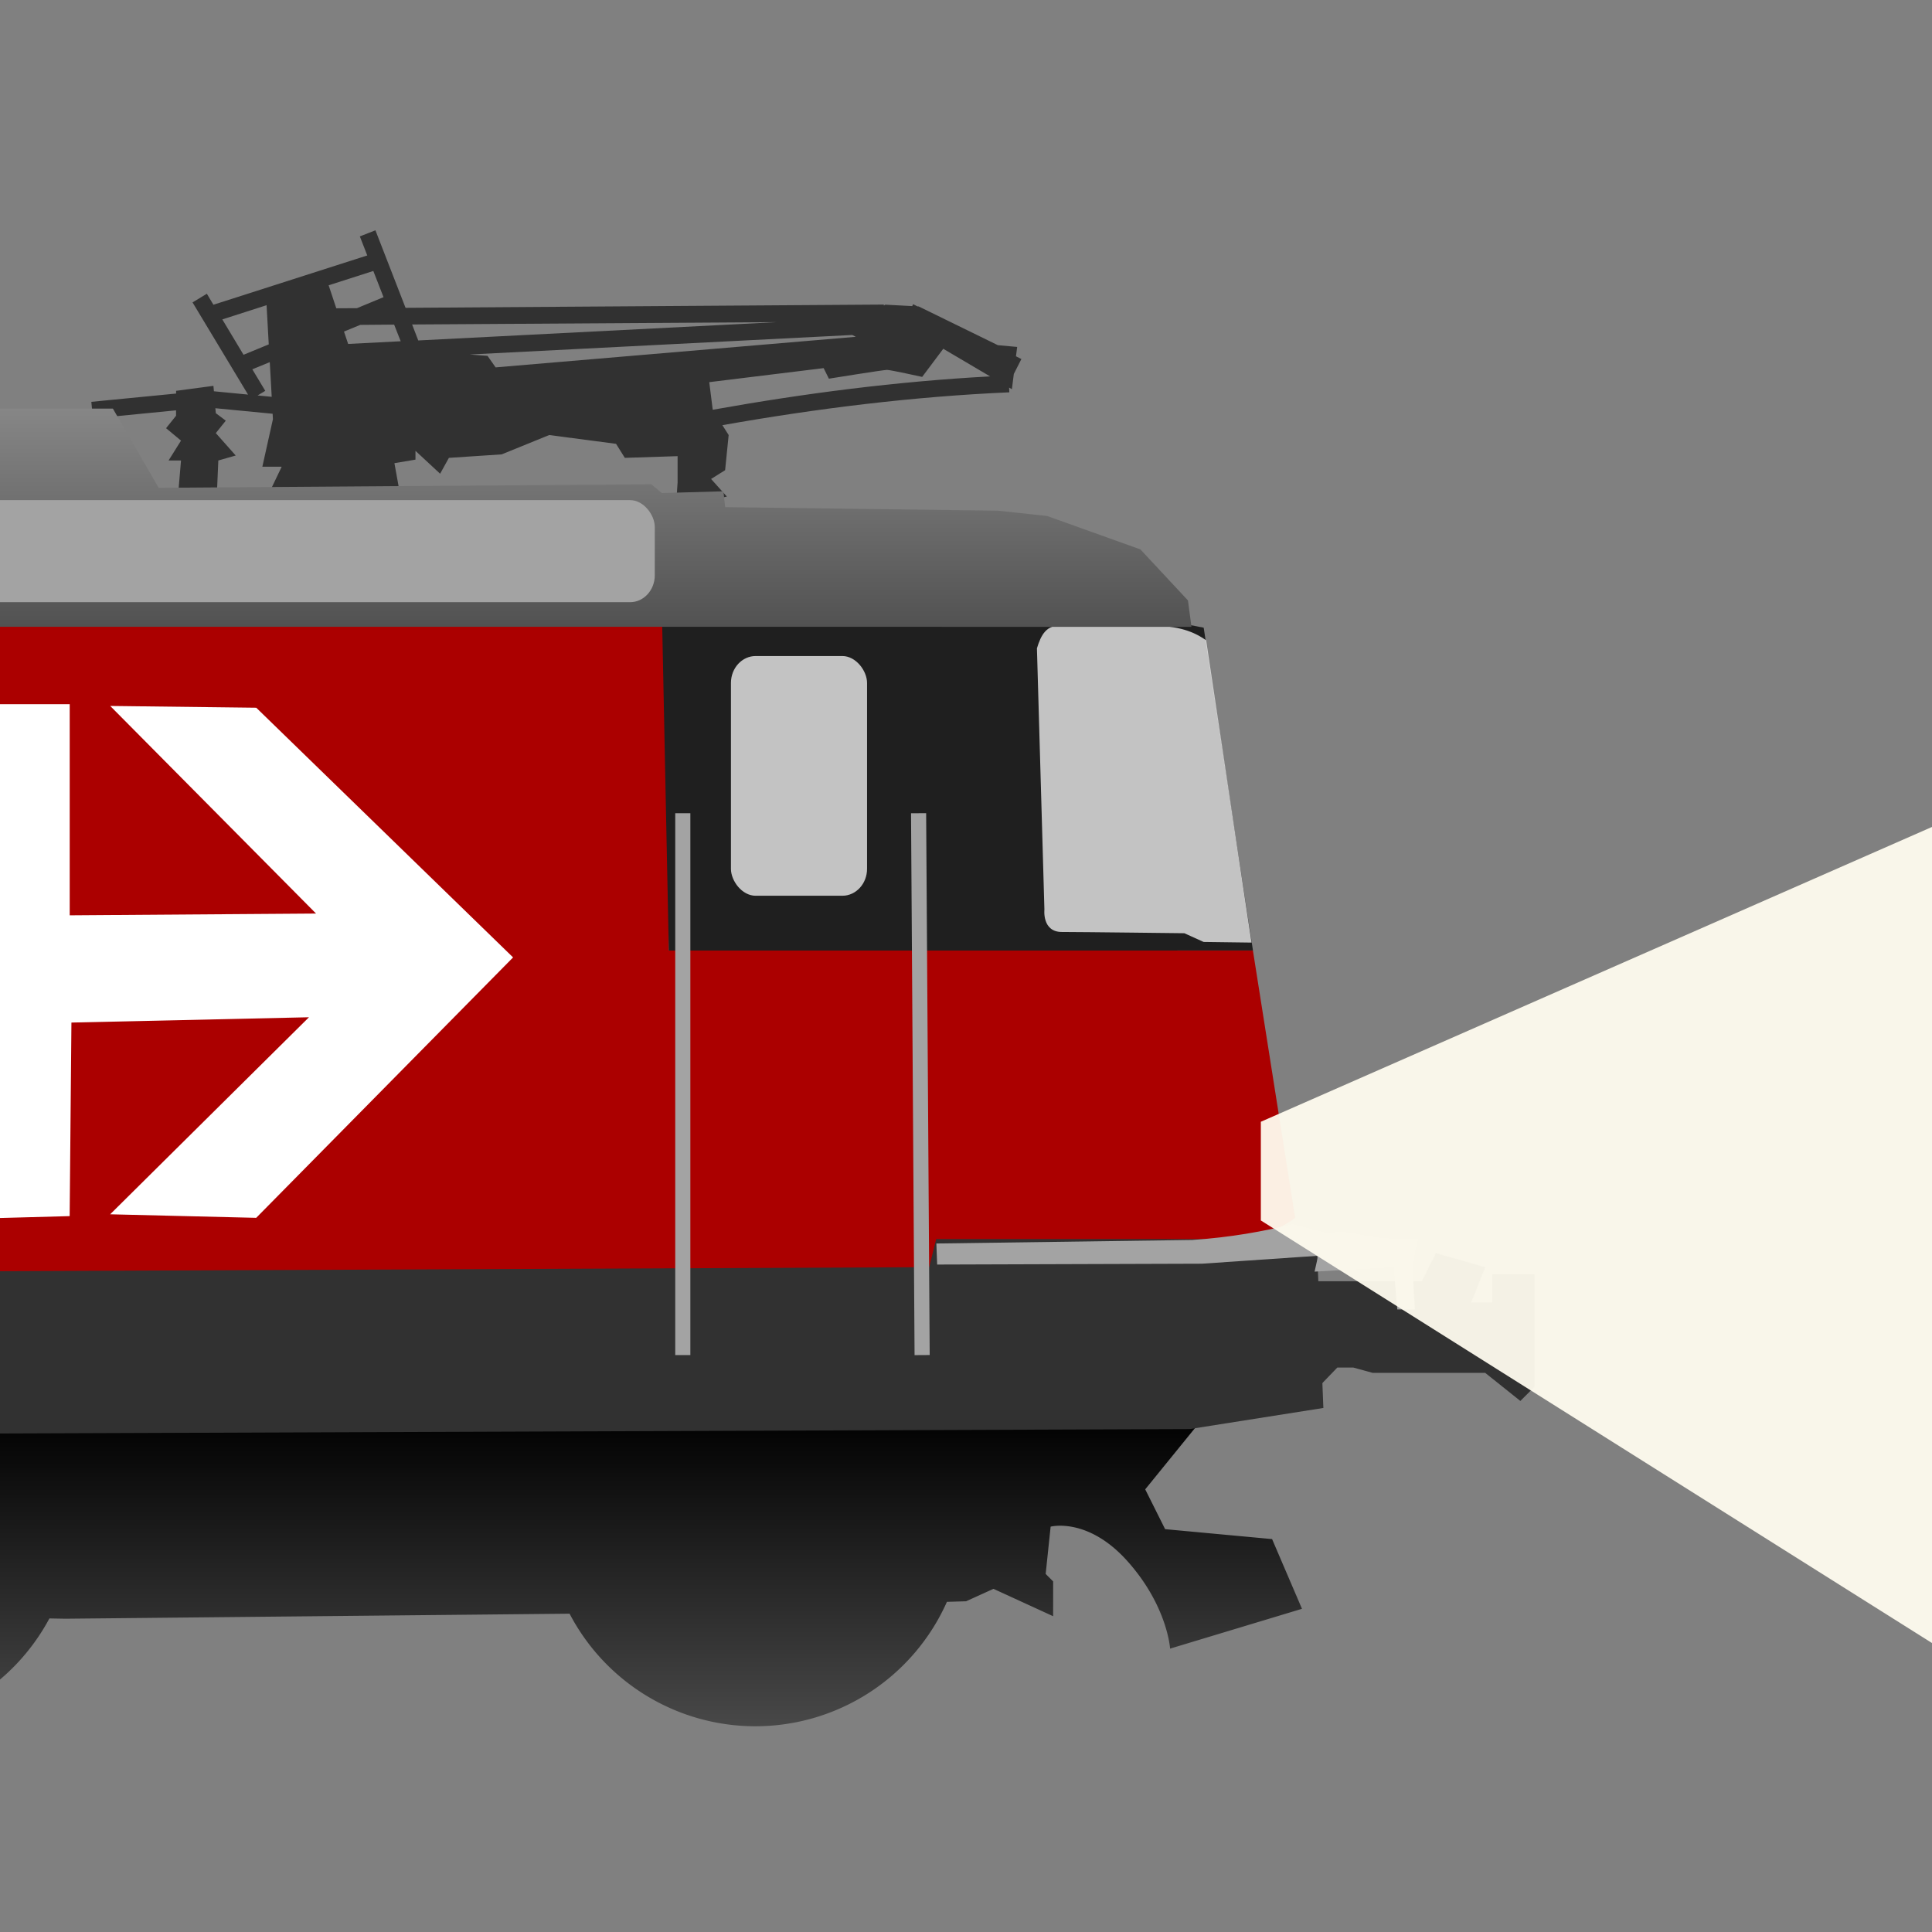 <?xml version="1.0" encoding="UTF-8" standalone="no"?>
<!-- Created with Inkscape (http://www.inkscape.org/) -->

<svg
   width="128"
   height="128"
   viewBox="0 0 33.867 33.867"
   version="1.1"
   id="svg5"
   xml:space="preserve"
   inkscape:version="1.2.2 (732a01da63, 2022-12-09, custom)"
   sodipodi:docname="logo-night.svg"
   inkscape:export-filename="../9b4aff8e/logo-night-256.png"
   inkscape:export-xdpi="192"
   inkscape:export-ydpi="192"
   xmlns:inkscape="http://www.inkscape.org/namespaces/inkscape"
   xmlns:sodipodi="http://sodipodi.sourceforge.net/DTD/sodipodi-0.dtd"
   xmlns:xlink="http://www.w3.org/1999/xlink"
   xmlns="http://www.w3.org/2000/svg"
   xmlns:svg="http://www.w3.org/2000/svg"><rect x="0" y="0" width="33.867" height="33.867" fill="#808080" stroke="none"/><sodipodi:namedview
     id="namedview7"
     pagecolor="#ffffff"
     bordercolor="#666666"
     borderopacity="1.0"
     inkscape:showpageshadow="2"
     inkscape:pageopacity="0.0"
     inkscape:pagecheckerboard="0"
     inkscape:deskcolor="#d1d1d1"
     inkscape:document-units="px"
     showgrid="false"
     inkscape:zoom="3.3638608"
     inkscape:cx="109.54674"
     inkscape:cy="66.73879"
     inkscape:window-width="1920"
     inkscape:window-height="1052"
     inkscape:window-x="1920"
     inkscape:window-y="0"
     inkscape:window-maximized="1"
     inkscape:current-layer="layer2" /><defs
     id="defs2"><linearGradient
       inkscape:collect="always"
       id="linearGradient4899"><stop
         style="stop-color:#878787;stop-opacity:1;"
         offset="0"
         id="stop4895" /><stop
         style="stop-color:#515151;stop-opacity:1;"
         offset="1"
         id="stop4897" /></linearGradient><linearGradient
       inkscape:collect="always"
       id="linearGradient4846"><stop
         style="stop-color:#4b4b4b;stop-opacity:1;"
         offset="0"
         id="stop4842" /><stop
         style="stop-color:#000000;stop-opacity:1;"
         offset="1"
         id="stop4844" /></linearGradient><linearGradient
       inkscape:collect="always"
       xlink:href="#linearGradient4846"
       id="linearGradient4848"
       x1="17.284"
       y1="28.355"
       x2="17.284"
       y2="23.243"
       gradientUnits="userSpaceOnUse"
       gradientTransform="matrix(1.109,0,0,1.109,-11.962,-0.979)" /><linearGradient
       inkscape:collect="always"
       xlink:href="#linearGradient4846"
       id="linearGradient4856"
       x1="1.219"
       y1="26.762"
       x2="1.337"
       y2="23.459"
       gradientUnits="userSpaceOnUse"
       gradientTransform="matrix(1.109,0,0,1.109,-11.962,-0.979)" /><linearGradient
       inkscape:collect="always"
       xlink:href="#linearGradient4899"
       id="linearGradient4901"
       x1="16.713"
       y1="7.286"
       x2="16.713"
       y2="10.845"
       gradientUnits="userSpaceOnUse"
       gradientTransform="matrix(1.109,0,0,1.109,-11.962,-0.979)" /></defs><g
     inkscape:groupmode="layer"
     id="layer2"
     inkscape:label="Layer 3"
     style="display:inline"><rect
       style="display:inline;vector-effect:non-scaling-stroke;fill:#000000;fill-opacity:0.947;stroke-width:0.265;stroke-linecap:round;-inkscape-stroke:hairline"
       id="rect1086"
       width="39.17"
       height="38.069"
       x="35.001"
       y="-0.157"
       rx="0.433"
       ry="0.472" /></g><g
     inkscape:label="Layer 1"
     inkscape:groupmode="layer"
     id="layer1"
     style="display:inline"><path
       style="display:inline;vector-effect:non-scaling-stroke;fill:url(#linearGradient4856);fill-opacity:1;stroke:none;stroke-width:0.265;stroke-linecap:butt;stroke-linejoin:miter;stroke-dasharray:none;stroke-opacity:1;-inkscape-stroke:hairline"
       d="M -7.862,25.147 V 25.888 H -8.254 v 0.741 l -0.741,0.044 -0.087,-0.698 h -0.218 c 0,0 0.131,1.265 -0.131,1.657 -0.24,0.359 -1.178,0.174 -1.178,0.174 0,0 -0.131,0.698 -0.393,0.698 -0.667,-3e-6 -0.785,0.087 -0.785,0.087 l -0.044,0.567 -0.698,-0.044 0.087,-4.362 z"
       id="path4644"
       sodipodi:nodetypes="cccccccscsccccc" /><path
       id="path4642"
       style="display:inline;vector-effect:non-scaling-stroke;fill:url(#linearGradient4848);fill-opacity:1;stroke:none;stroke-width:0.265;stroke-linecap:butt;stroke-linejoin:miter;stroke-dasharray:none;stroke-opacity:1;-inkscape-stroke:hairline"
       d="m 13.24,22.906 a 3.677,3.677 0 0 0 -3.24,1.944 l -9.103,0.113 a 3.677,3.677 0 0 0 -3.272,-2.005 3.677,3.677 0 0 0 -3.315,2.086 l -1.278,0.016 -0.393,0.218 -0.523,1.047 0.349,1.57 0.829,-0.392 0.567,0.741 h 0.436 l 0.022,4.68e-4 a 3.677,3.677 0 0 0 3.305,2.068 3.677,3.677 0 0 0 3.242,-1.942 l 0.278,0.005 8.811,-0.088 0.029,-9.05e-4 a 3.677,3.677 0 0 0 3.256,1.974 3.677,3.677 0 0 0 3.359,-2.181 l 0.336,-0.01 0.48,-0.218 1.046,0.48 v -0.61 l -0.131,-0.131 0.087,-0.829 c 0,0 0.654,-0.174 1.352,0.611 0.698,0.785 0.742,1.527 0.742,1.527 l 2.312,-0.698 -0.524,-1.222 -1.875,-0.174 -0.349,-0.698 1.134,-1.396 -4.77,0.059 a 3.677,3.677 0 0 0 -3.199,-1.864 z" /><path
       style="vector-effect:non-scaling-stroke;fill:#313131;fill-opacity:1;stroke:none;stroke-width:0.265;stroke-linecap:butt;stroke-linejoin:miter;stroke-dasharray:none;stroke-opacity:1;-inkscape-stroke:hairline"
       d="m -12.208,22.707 v 2.467 l 33.062,-0.123 2.344,-0.37 -0.123,-3.084 -3.516,-0.185 -31.798,0.894 z"
       id="path4029"
       sodipodi:nodetypes="cccccccc" /><path
       style="vector-effect:non-scaling-stroke;fill:#ab0000;fill-opacity:1;stroke:none;stroke-width:0.265;stroke-linecap:butt;stroke-linejoin:miter;stroke-dasharray:none;stroke-opacity:1;-inkscape-stroke:hairline"
       d="m -11.962,10.987 23.686,-0.37 v 6.045 h 10.239 l 0.74,4.688 c 0,0 -0.493,0.37 -0.987,0.37 -0.493,0 -5.305,0 -5.305,0 l -0.123,0.493 -28.374,0.123 z"
       id="path4027" /><path
       style="vector-effect:non-scaling-stroke;fill:#1f1f1f;fill-opacity:1;stroke:none;stroke-width:0.265;stroke-linecap:butt;stroke-linejoin:miter;stroke-dasharray:none;stroke-opacity:1;-inkscape-stroke:hairline"
       d="m 21.964,16.662 -0.864,-5.659 -1.357,-0.262 -8.142,-0.123 0.123,6.045 z"
       id="path4033"
       sodipodi:nodetypes="cccccc" /><path
       style="vector-effect:non-scaling-stroke;fill:#313131;fill-opacity:1;stroke:none;stroke-width:0.265;stroke-linecap:butt;stroke-linejoin:miter;stroke-dasharray:none;stroke-opacity:1;-inkscape-stroke:hairline"
       d="m 22.519,22.46 h 2.406 l 0.247,-0.493 0.864,0.247 -0.247,0.617 H 26.158 V 22.337 h 0.74 v 1.974 l -0.247,0.247 -0.617,-0.493 h -1.974 l -0.339,-0.093 h -0.278 l -0.401,0.416 z"
       id="path4042"
       sodipodi:nodetypes="cccccccccccccccc" /><path
       id="path4722"
       style="fill:#313131;fill-opacity:1;stroke:none;stroke-width:0.265px;stroke-linecap:butt;stroke-linejoin:miter;stroke-opacity:1"
       d="m 6.581,4.037 -0.273,0.107 0.13,0.334 -2.697,0.864 -0.115,-0.193 -0.251,0.152 0.973,1.616 -0.598,-0.058 -0.009,-0.095 -0.654,0.087 v 0.048 l -1.486,0.145 0.028,0.292 1.457,-0.143 v 0.095 l -0.175,0.218 0.262,0.218 -0.218,0.348 h 0.218 l -0.087,1.023 h 0.697 l 0.044,-1.023 0.305,-0.087 -0.349,-0.393 0.175,-0.218 -0.175,-0.131 -0.008,-0.087 1.004,0.097 0.005,0.096 -0.185,0.832 h 0.339 L 4.724,8.628 H 7.006 L 6.914,8.119 7.283,8.057 V 7.903 l 0.432,0.401 0.154,-0.278 0.925,-0.061 0.833,-0.339 1.172,0.154 0.154,0.246 0.925,-0.03 V 8.458 L 11.848,8.89 12.742,8.705 12.465,8.396 12.711,8.242 12.773,7.626 12.663,7.453 c 1.653,-0.292 3.326,-0.501 5.03,-0.576 l -0.004,-0.083 0.049,0.029 0.034,-0.27 5.74e-4,5.733e-4 0.132,-0.26 -0.095,-0.048 0.021,-0.164 -0.339,-0.031 -1.388,-0.679 -0.022,-0.001 -0.074,-0.038 -0.017,0.033 -0.473,-0.025 -0.024,0.015 V 5.339 L 7.109,5.396 Z M 6.544,4.75 6.723,5.209 6.258,5.402 5.895,5.404 5.761,5.001 Z M 4.673,5.35 4.711,6.037 4.269,6.219 3.897,5.599 Z M 13.62,5.647 7.332,5.968 7.224,5.688 Z m -6.711,0.043 0.115,0.292 -0.921,0.047 -0.073,-0.217 0.285,-0.117 z m 8.031,0.182 0.062,0.032 -6.314,0.536 -0.142,-0.202 -0.312,-0.024 z m 1.595,0.242 0.821,0.484 c -1.649,0.089 -3.265,0.299 -4.862,0.585 l -0.061,-0.484 2.005,-0.246 0.092,0.185 c 0,0 0.956,-0.154 1.018,-0.154 0.062,0 0.617,0.123 0.617,0.123 z M 4.729,6.348 4.763,6.956 4.516,6.932 4.65,6.851 4.423,6.474 Z m -10.715,0.414 -0.087,0.48 c -0.011,0.39 -0.024,0.779 -0.262,0.829 l 0.349,1.154 h 0.48 l 0.044,-0.979 0.349,-0.218 -0.305,-0.305 0.218,-0.131 -0.131,-0.261 0.044,-0.567 z"
       sodipodi:nodetypes="cccccccccccccccccccccccccccccccccccccccccccccccccccccccccccccccccccccccccccccccccccccccccccccccccccccscccccccccccccccccccc" /><path
       style="vector-effect:non-scaling-stroke;fill:#ffffff;fill-opacity:1;stroke:none;stroke-width:0.265;stroke-linecap:butt;stroke-linejoin:miter;stroke-dasharray:none;stroke-opacity:1;-inkscape-stroke:hairline"
       d="m 4.492,12.406 -2.56,-0.031 3.608,3.639 -4.318,0.031 V 12.344 h -2.313 l -0.031,3.701 -4.225,0.123 3.485,-3.763 -2.406,3e-6 -4.472,4.534 4.441,4.441 2.591,-0.031 -3.454,-3.423 4.194,-0.031 -0.093,3.485 2.282,-0.062 0.031,-3.393 4.164,-0.093 -3.485,3.454 2.56,0.062 4.503,-4.565 z"
       id="path4524"
       sodipodi:nodetypes="ccccccccccccccccccccccc" /><rect
       style="vector-effect:non-scaling-stroke;fill:#ffffff;fill-opacity:0.733;stroke:none;stroke-width:0.265;stroke-linecap:round;stroke-dasharray:none;stroke-opacity:1;-inkscape-stroke:hairline"
       id="rect4698"
       width="7.751"
       height="4.115"
       x="-0.616"
       y="-9.16"
       ry="0.472"
       rx="0.433" /><rect
       style="vector-effect:non-scaling-stroke;fill:#ffffff;fill-opacity:0.733;stroke:none;stroke-width:0.265;stroke-linecap:round;stroke-dasharray:none;stroke-opacity:1;-inkscape-stroke:hairline"
       id="rect4700"
       width="2.386"
       height="4.202"
       x="12.813"
       y="11.5"
       ry="0.472"
       rx="0.433" /><path
       style="vector-effect:non-scaling-stroke;fill:#ffffff;fill-opacity:0.733;stroke:none;stroke-width:0.265;stroke-linecap:butt;stroke-linejoin:miter;stroke-dasharray:none;stroke-opacity:1;-inkscape-stroke:hairline"
       d="m 18.177,11.364 0.131,4.58 c 0,0 -0.044,0.393 0.305,0.393 0.349,0 2.148,0.022 2.148,0.022 l 0.338,0.153 0.84,0.011 -0.796,-5.299 C 21,11.123 20.732,10.967 20.227,10.972 h -1.614 c -0.27,-0.03 -0.367,0.164 -0.436,0.393 z"
       id="path4702"
       sodipodi:nodetypes="ccsccccccc" /><path
       style="vector-effect:non-scaling-stroke;fill:url(#linearGradient4901);fill-opacity:1;stroke:none;stroke-width:0.265;stroke-linecap:butt;stroke-linejoin:miter;stroke-dasharray:none;stroke-opacity:1;-inkscape-stroke:hairline"
       d="M -11.962,10.987 V 7.163 h 3.084 l 1.049,1.511 2.282,-0.031 1.234,-1.48 h 6.292 l 0.802,1.388 8.636,-0.062 0.185,0.154 1.079,-0.031 0.031,0.278 4.78,0.062 0.864,0.093 1.635,0.586 0.833,0.894 0.062,0.463 z"
       id="path4040"
       sodipodi:nodetypes="cccccccccccccccccc" /></g><g
     inkscape:groupmode="layer"
     id="layer7"
     inkscape:label="Layer 2"
     style="display:inline"><rect
       style="vector-effect:non-scaling-stroke;fill:#a3a3a3;fill-opacity:1;stroke:none;stroke-width:0.265;stroke-linecap:round;stroke-dasharray:none;stroke-opacity:1;-inkscape-stroke:hairline"
       id="rect4956"
       width="18.813"
       height="1.789"
       x="-7.335"
       y="8.767"
       rx="0.433"
       ry="0.472" /><g
       id="g4969"
       style="fill:none;stroke:#a3a3a3;stroke-width:0.902;stroke-opacity:1"
       transform="matrix(1.109,0,0,1.109,-11.962,-0.979)"><path
         style="fill:none;stroke:#a3a3a3;stroke-width:0.239px;stroke-linecap:butt;stroke-linejoin:miter;stroke-opacity:1"
         d="m 21.579,13.737 v 8.565"
         id="path4960" /><path
         style="fill:none;stroke:#a3a3a3;stroke-width:0.239px;stroke-linecap:butt;stroke-linejoin:miter;stroke-opacity:1"
         d="m 25.306,13.737 0.056,8.565"
         id="path4962" /></g><path
       style="vector-effect:non-scaling-stroke;fill:#a3a3a3;fill-opacity:1;stroke:none;stroke-width:0.265;stroke-linecap:butt;stroke-linejoin:miter;stroke-dasharray:none;stroke-opacity:1;-inkscape-stroke:hairline"
       d="m 16.428,22.167 4.642,-0.015 2.036,-0.139 -0.062,0.278 1.388,-0.077 0.062,0.74 h 0.308 c -0.026,-0.411 -0.071,-0.822 0.062,-1.234 -1.209,0.006 -0.963,-0.178 -1.604,-0.108 l -0.601,-0.154 c -0.514,0.129 -1.08,0.231 -1.758,0.278 l -4.487,0.062 z"
       id="path4964"
       sodipodi:nodetypes="ccccccccccccc" /></g><g
     inkscape:groupmode="layer"
     id="layer3"
     inkscape:label="Layer 4"><path
       style="fill:#fffcef;stroke:none;stroke-width:0.265px;stroke-linecap:butt;stroke-linejoin:miter;stroke-opacity:1;fill-opacity:0.947"
       d="M 22.102,19.664 38.934,12.27 39.091,32.091 22.102,21.394 Z"
       id="path1354"
       sodipodi:nodetypes="ccccc" /></g></svg>
